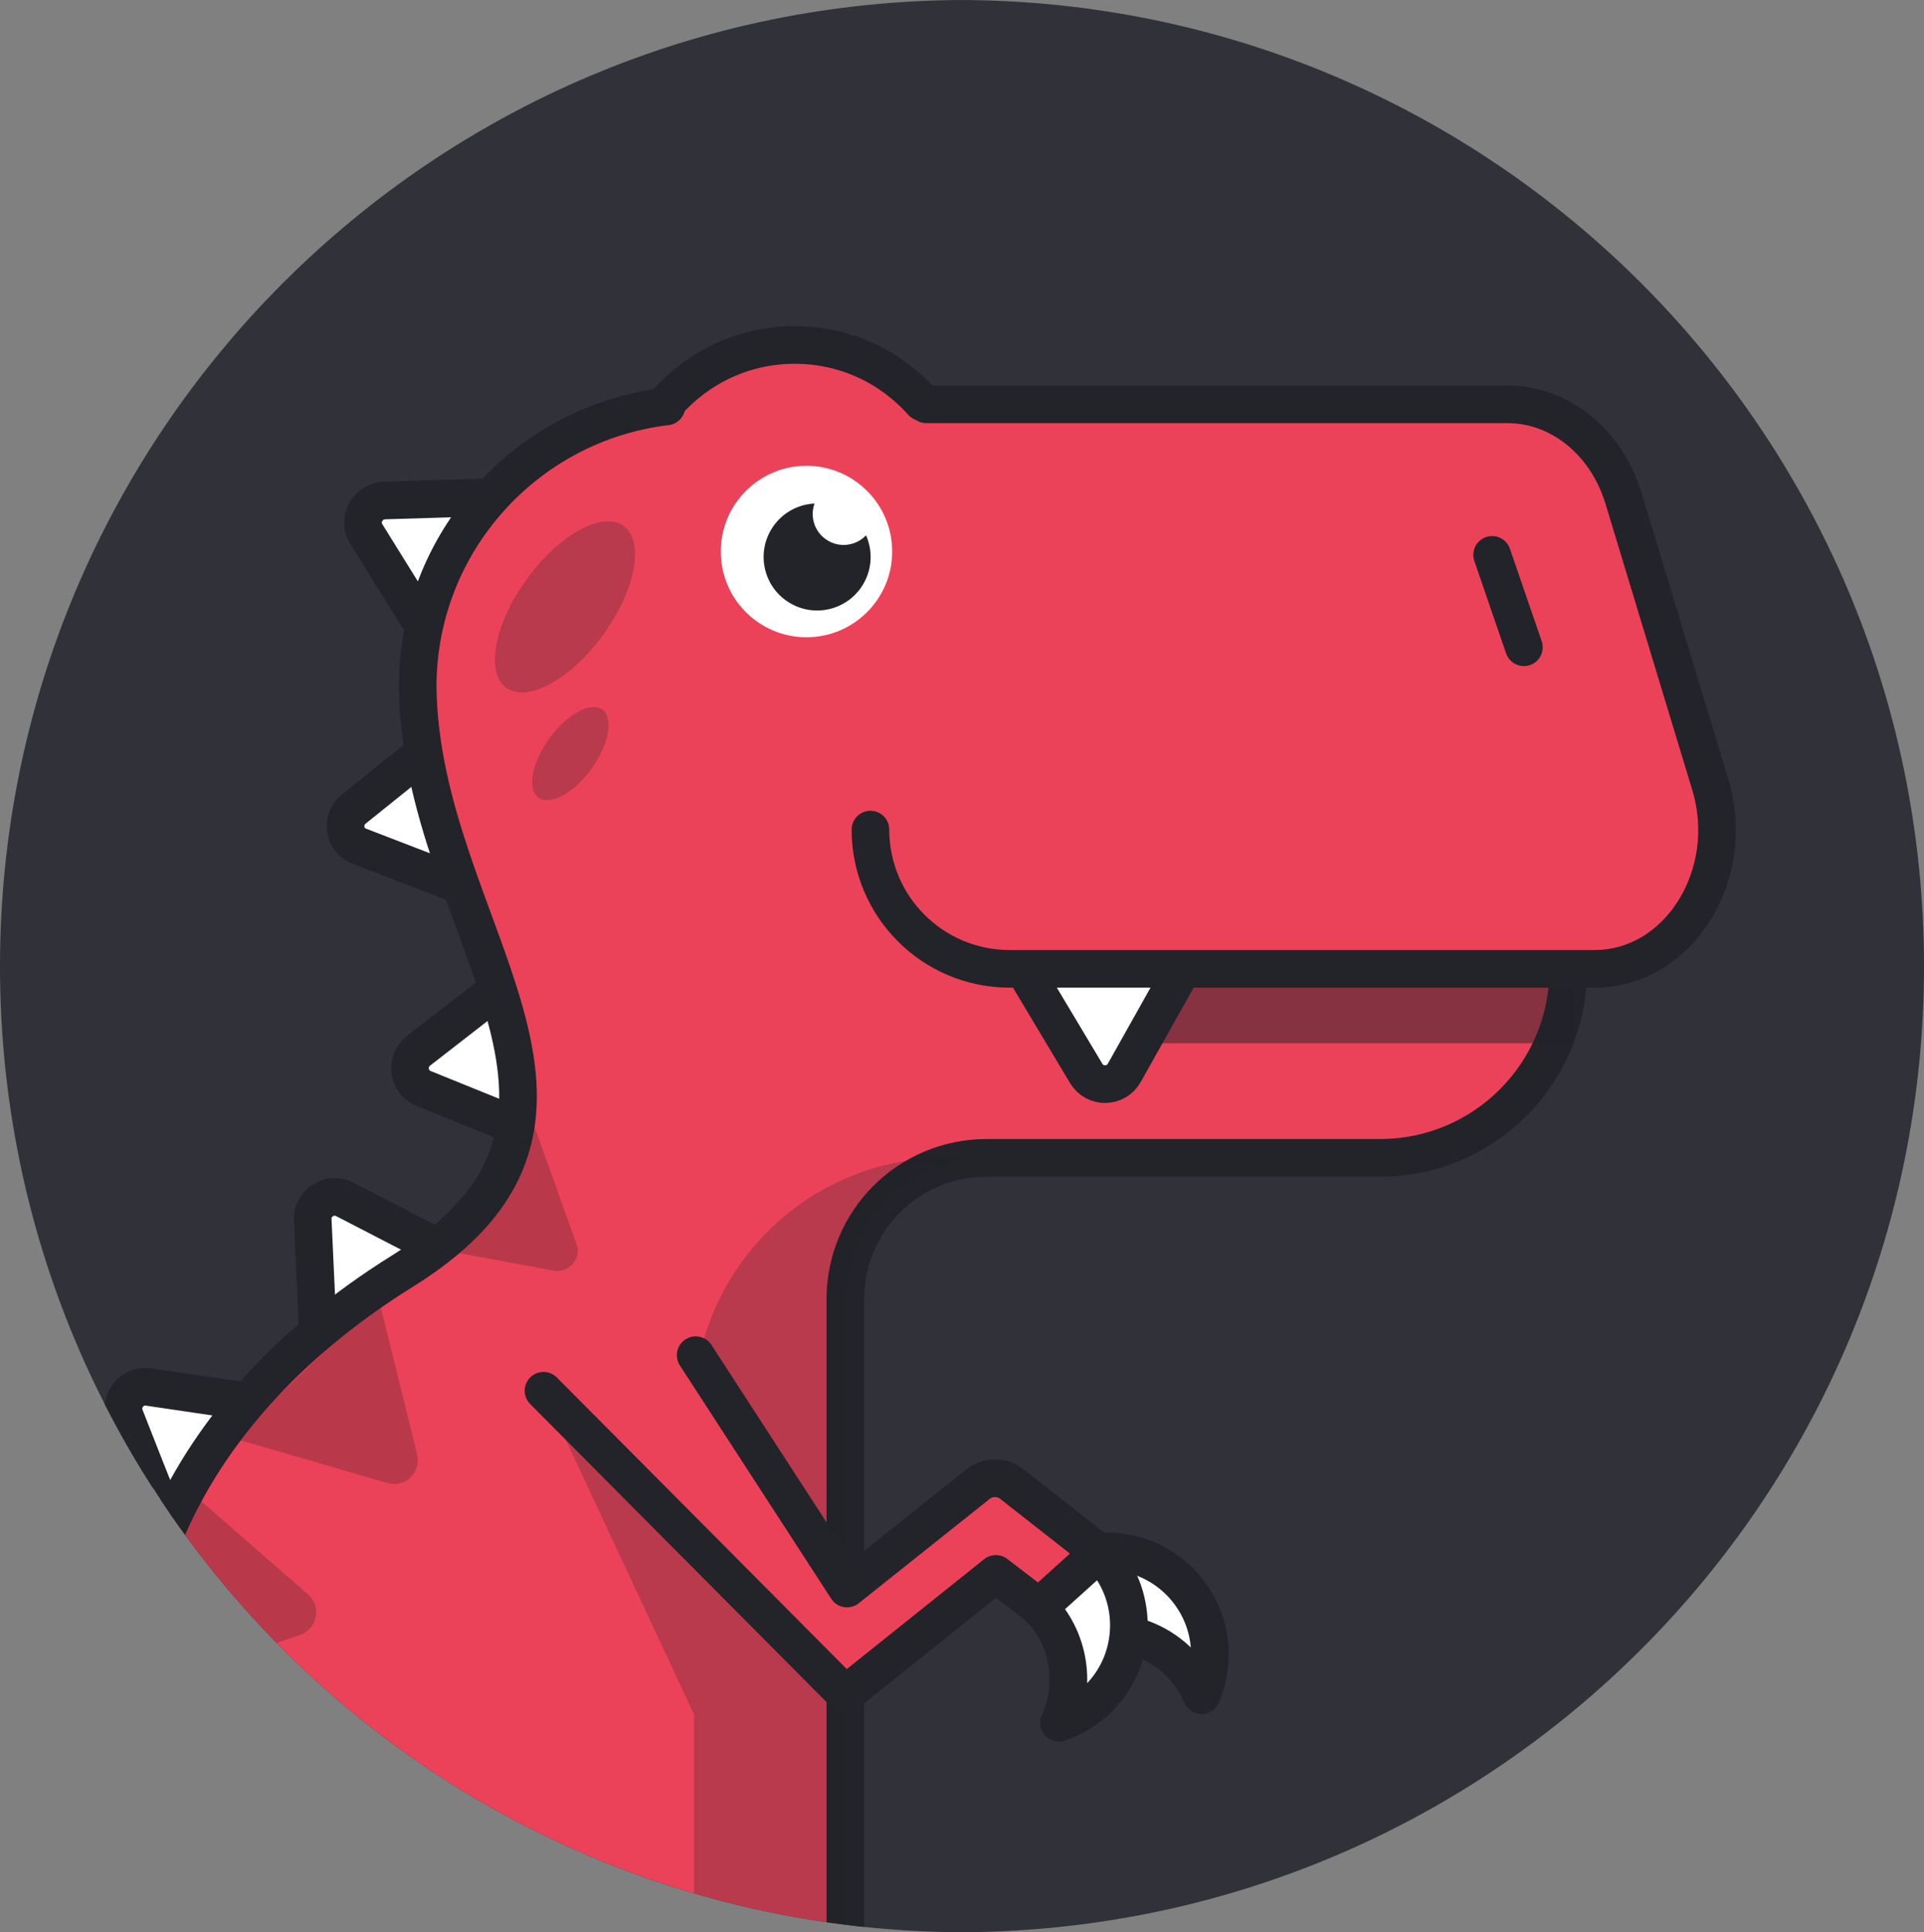 <?xml version="1.0" encoding="utf-8"?>
<!-- Generator: Adobe Illustrator 22.0.1, SVG Export Plug-In . SVG Version: 6.00 Build 0)  -->
<svg version="1.1" id="Warstwa_1" xmlns="http://www.w3.org/2000/svg" xmlns:xlink="http://www.w3.org/1999/xlink" x="0px" y="0px"
	 viewBox="0 0 460.2 462.1" style="enable-background:new 0 0 460.2 462.1;" xml:space="preserve">
<rect x="0" y="0" width="460.2" height="462.1" fill="#808080" stroke="none"/>
<style type="text/css">
	
		.st0{clip-path:url(#SVGID_2_);fill:none;stroke:#773585;stroke-width:9;stroke-linecap:round;stroke-linejoin:round;stroke-miterlimit:10;}
	
		.st1{clip-path:url(#SVGID_2_);fill:none;stroke:#23232A;stroke-width:9;stroke-linecap:round;stroke-linejoin:round;stroke-miterlimit:10;}
	.st2{clip-path:url(#SVGID_2_);fill:#31313A;}
	
		.st3{clip-path:url(#SVGID_2_);fill:#FFFFFF;stroke:#23232A;stroke-width:9;stroke-linecap:round;stroke-linejoin:round;stroke-miterlimit:10;}
	.st4{clip-path:url(#SVGID_2_);fill:none;stroke:#773585;stroke-width:9;stroke-linecap:round;stroke-miterlimit:10;}
	.st5{clip-path:url(#SVGID_2_);fill:#EC4259;}
	.st6{clip-path:url(#SVGID_2_);fill:none;}
	.st7{opacity:0.25;clip-path:url(#SVGID_2_);fill:#222221;}
	.st8{opacity:0.5;clip-path:url(#SVGID_2_);fill:#23232A;}
	.st9{opacity:0.25;clip-path:url(#SVGID_2_);fill:#23232A;}
	.st10{clip-path:url(#SVGID_2_);}
	.st11{fill:#FFFFFF;}
	.st12{fill:#23232A;}
	
		.st13{clip-path:url(#SVGID_2_);fill:#EC4259;stroke:#23232A;stroke-width:9;stroke-linecap:round;stroke-linejoin:round;stroke-miterlimit:10;}
</style>
<g>
	<g>
		<defs>
			<path id="SVGID_1_" d="M231.1,0c127.6,0,231.1,103.4,231.1,231.1S358.7,462.1,231.1,462.1S0,358.7,0,231.1S103.4,0,231.1,0"/>
		</defs>
		<clipPath id="SVGID_2_">
			<use xlink:href="#SVGID_1_"  style="overflow:visible;"/>
		</clipPath>
		<path class="st0" d="M250.5,458.3"/>
		<path class="st1" d="M202.2,467.3"/>
		<path class="st2" d="M229.1,0c127.6,0,231.1,103.4,231.1,231.1S356.7,462.1,229.1,462.1S-1.9,358.7-1.9,231.1S101.5,0,229.1,0"/>
		<path class="st3" d="M76,317.9l-0.6-13.1l-0.6-13.1c-0.2-4,4.1-6.7,7.6-4.9l11.6,6l11.6,6"/>
		<path class="st3" d="M101.4,149.9l-6.9-11.1l-6.9-11.1c-2.1-3.4,0.3-7.8,4.3-8l13.1-0.4l13.1-0.4"/>
		<path class="st3" d="M125.5,270.1l-12.1-4.9l-12.1-4.9c-3.7-1.5-4.4-6.5-1.2-9l10.3-8l10.3-8"/>
		<path class="st3" d="M110.4,211.8l-12.2-4.7L86,202.4c-3.8-1.4-4.5-6.4-1.4-8.9l10.2-8.2l10.2-8.2"/>
		<path class="st3" d="M39.5,363.1L34.7,351l-4.8-12.2c-1.5-3.7,1.7-7.7,5.6-7.1l12.9,1.9l12.9,1.9"/>
		<path class="st4" d="M143.3,181.7"/>
		<path class="st5" d="M408.3,186.8l-20.8-68.6c-4.1-13.4-15.2-22.4-27.7-22.4H220.8c-1.3,0-2.7-0.5-3.6-1.4
			c-7.3-7.1-17.3-11.4-28.3-11.4c-12,0-22.7,5.2-30.2,13.4c-0.2,0-0.4,0-0.6,0.1c-33.3,4.2-59,32.6-59,67v0
			c0.7,57.9,55.9,102.7-3.5,139.6c-56.8,35.3-62.4,80-62.8,83.9c0,0.2,0,0.3,0,0.5V428c0,2.5,1.8,4.7,4.2,5.2l158,31.9
			c3.3,0.7,6.3-1.8,6.3-5.2V314.9c0-21.6,17.5-39.1,39.1-39.1h0h19.6h1.1h74.6c21.3,0,38.6-17.3,38.6-38.6v-1.2
			c0-2.9,2.4-5.3,5.3-5.3h1C400.8,230.8,414.9,208.4,408.3,186.8z"/>
		<path class="st4" d="M328.5,181.7"/>
		<path class="st0" d="M250.5,366.7"/>
		<line class="st1" x1="364.5" y1="154.8" x2="356.9" y2="132.7"/>
		<path class="st1" d="M202.2,467.3V310.7c0-18.7,15.1-33.8,33.8-33.8h5.3h19.6h1.1h68.1c24.9,0,45-20.2,45-45v0"/>
		<path class="st6" d="M230.3-0.7c127.6,0,231.1,103.4,231.1,231.1S357.9,461.5,230.3,461.5S-0.8,358-0.8,230.4S102.7-0.7,230.3-0.7
			"/>
		<path class="st7" d="M126.9,266.8l6.9,19.3l4.1,11.4c1.3,3.5-1.8,7-5.4,6.4l-11.9-2.2l-20.1-3.7"/>
		<polygon class="st8" points="261,249.5 376,249.5 376,231.8 262.2,231.8 		"/>
		<path class="st7" d="M90.6,310.7l5.8,23.4l3.4,13.8c1,4.2-2.9,8-7.1,6.8L79,350.7l-23.1-6.7"/>
		<path class="st7" d="M44.9,356.2L63,372l10.7,9.3c3.3,2.9,2.2,8.2-1.9,9.7l-13.4,4.6l-22.8,7.8"/>
		<path class="st3" d="M281.7,233.8l-6.4,11.4l-6.4,11.4c-2,3.5-7,3.6-9.1,0.1l-6.7-11.2l-6.7-11.2"/>
		<path class="st1" d="M143.4,100.6"/>
		<path class="st1" d="M221.6,96.7h139c12.5,0,23.6,9,27.7,22.4l20.8,68.6c6.5,21.6-7.6,44-27.7,44H270.9h-29.4
			c-18.4,0-33.3-14.9-33.3-33.3"/>
		<path class="st1" d="M33.6,388c0,0,3.4-47.2,62.8-84.1s4.2-81.6,3.5-139.6v0c0-34.6,26-63.1,59.5-67.1"/>
		<path class="st1" d="M220.6,96.2c-7.5-8.4-18.3-13.7-30.5-13.7s-23,5.3-30.5,13.7"/>
		
			<ellipse transform="matrix(0.587 -0.81 0.81 0.587 -61.697 169.4)" class="st9" cx="135.1" cy="145.1" rx="23.9" ry="11.3"/>
		<path class="st9" d="M166,337.1l18.1,49.6l-54.2-54L166,410v56h36.1V310.7c0.1-18.7,15.3-33.8,34-33.8h-10
			C193,276.9,166,303.8,166,337.1z"/>
		
			<ellipse transform="matrix(0.587 -0.81 0.81 0.587 -89.593 184.94)" class="st9" cx="136.4" cy="180.2" rx="13" ry="6.2"/>
		<g class="st10">
			<circle class="st11" cx="192.9" cy="131.9" r="20.5"/>
			<g>
				
					<ellipse transform="matrix(0.508 -0.861 0.861 0.508 -18.552 233.863)" class="st12" cx="195.5" cy="133.2" rx="12.8" ry="12.8"/>
				
					<ellipse transform="matrix(0.508 -0.861 0.861 0.508 -6.545 234.245)" class="st11" cx="201.8" cy="122.9" rx="7.4" ry="7.4"/>
			</g>
		</g>
		<path class="st3" d="M263.7,390.4c0.3,0,0.7,0,1,0c10.2,0,18.9,6.2,22.7,15c1.3-3,2-6.3,2-9.7c0-13.6-11-24.7-24.7-24.7
			c-0.4,0-0.7,0-1,0.1L263.7,390.4z"/>
		<path class="st3" d="M248.5,384.4c0.2,0.2,0.5,0.5,0.7,0.7c6.8,7.5,8.1,18.2,4.1,26.9c3.1-1.1,6-2.7,8.6-5
			c10.1-9.1,10.9-24.8,1.7-34.9c-0.2-0.3-0.5-0.5-0.7-0.7L248.5,384.4z"/>
		<path class="st13" d="M166.4,324.1l36.2,55.8l31-24.7c2.6-2.3,6.4-2.2,8.9,0.1l20.4,16l-14.4,13l-10.3-7.9l-36,28.8l-72.2-72.6"/>
	</g>
</g>
</svg>
